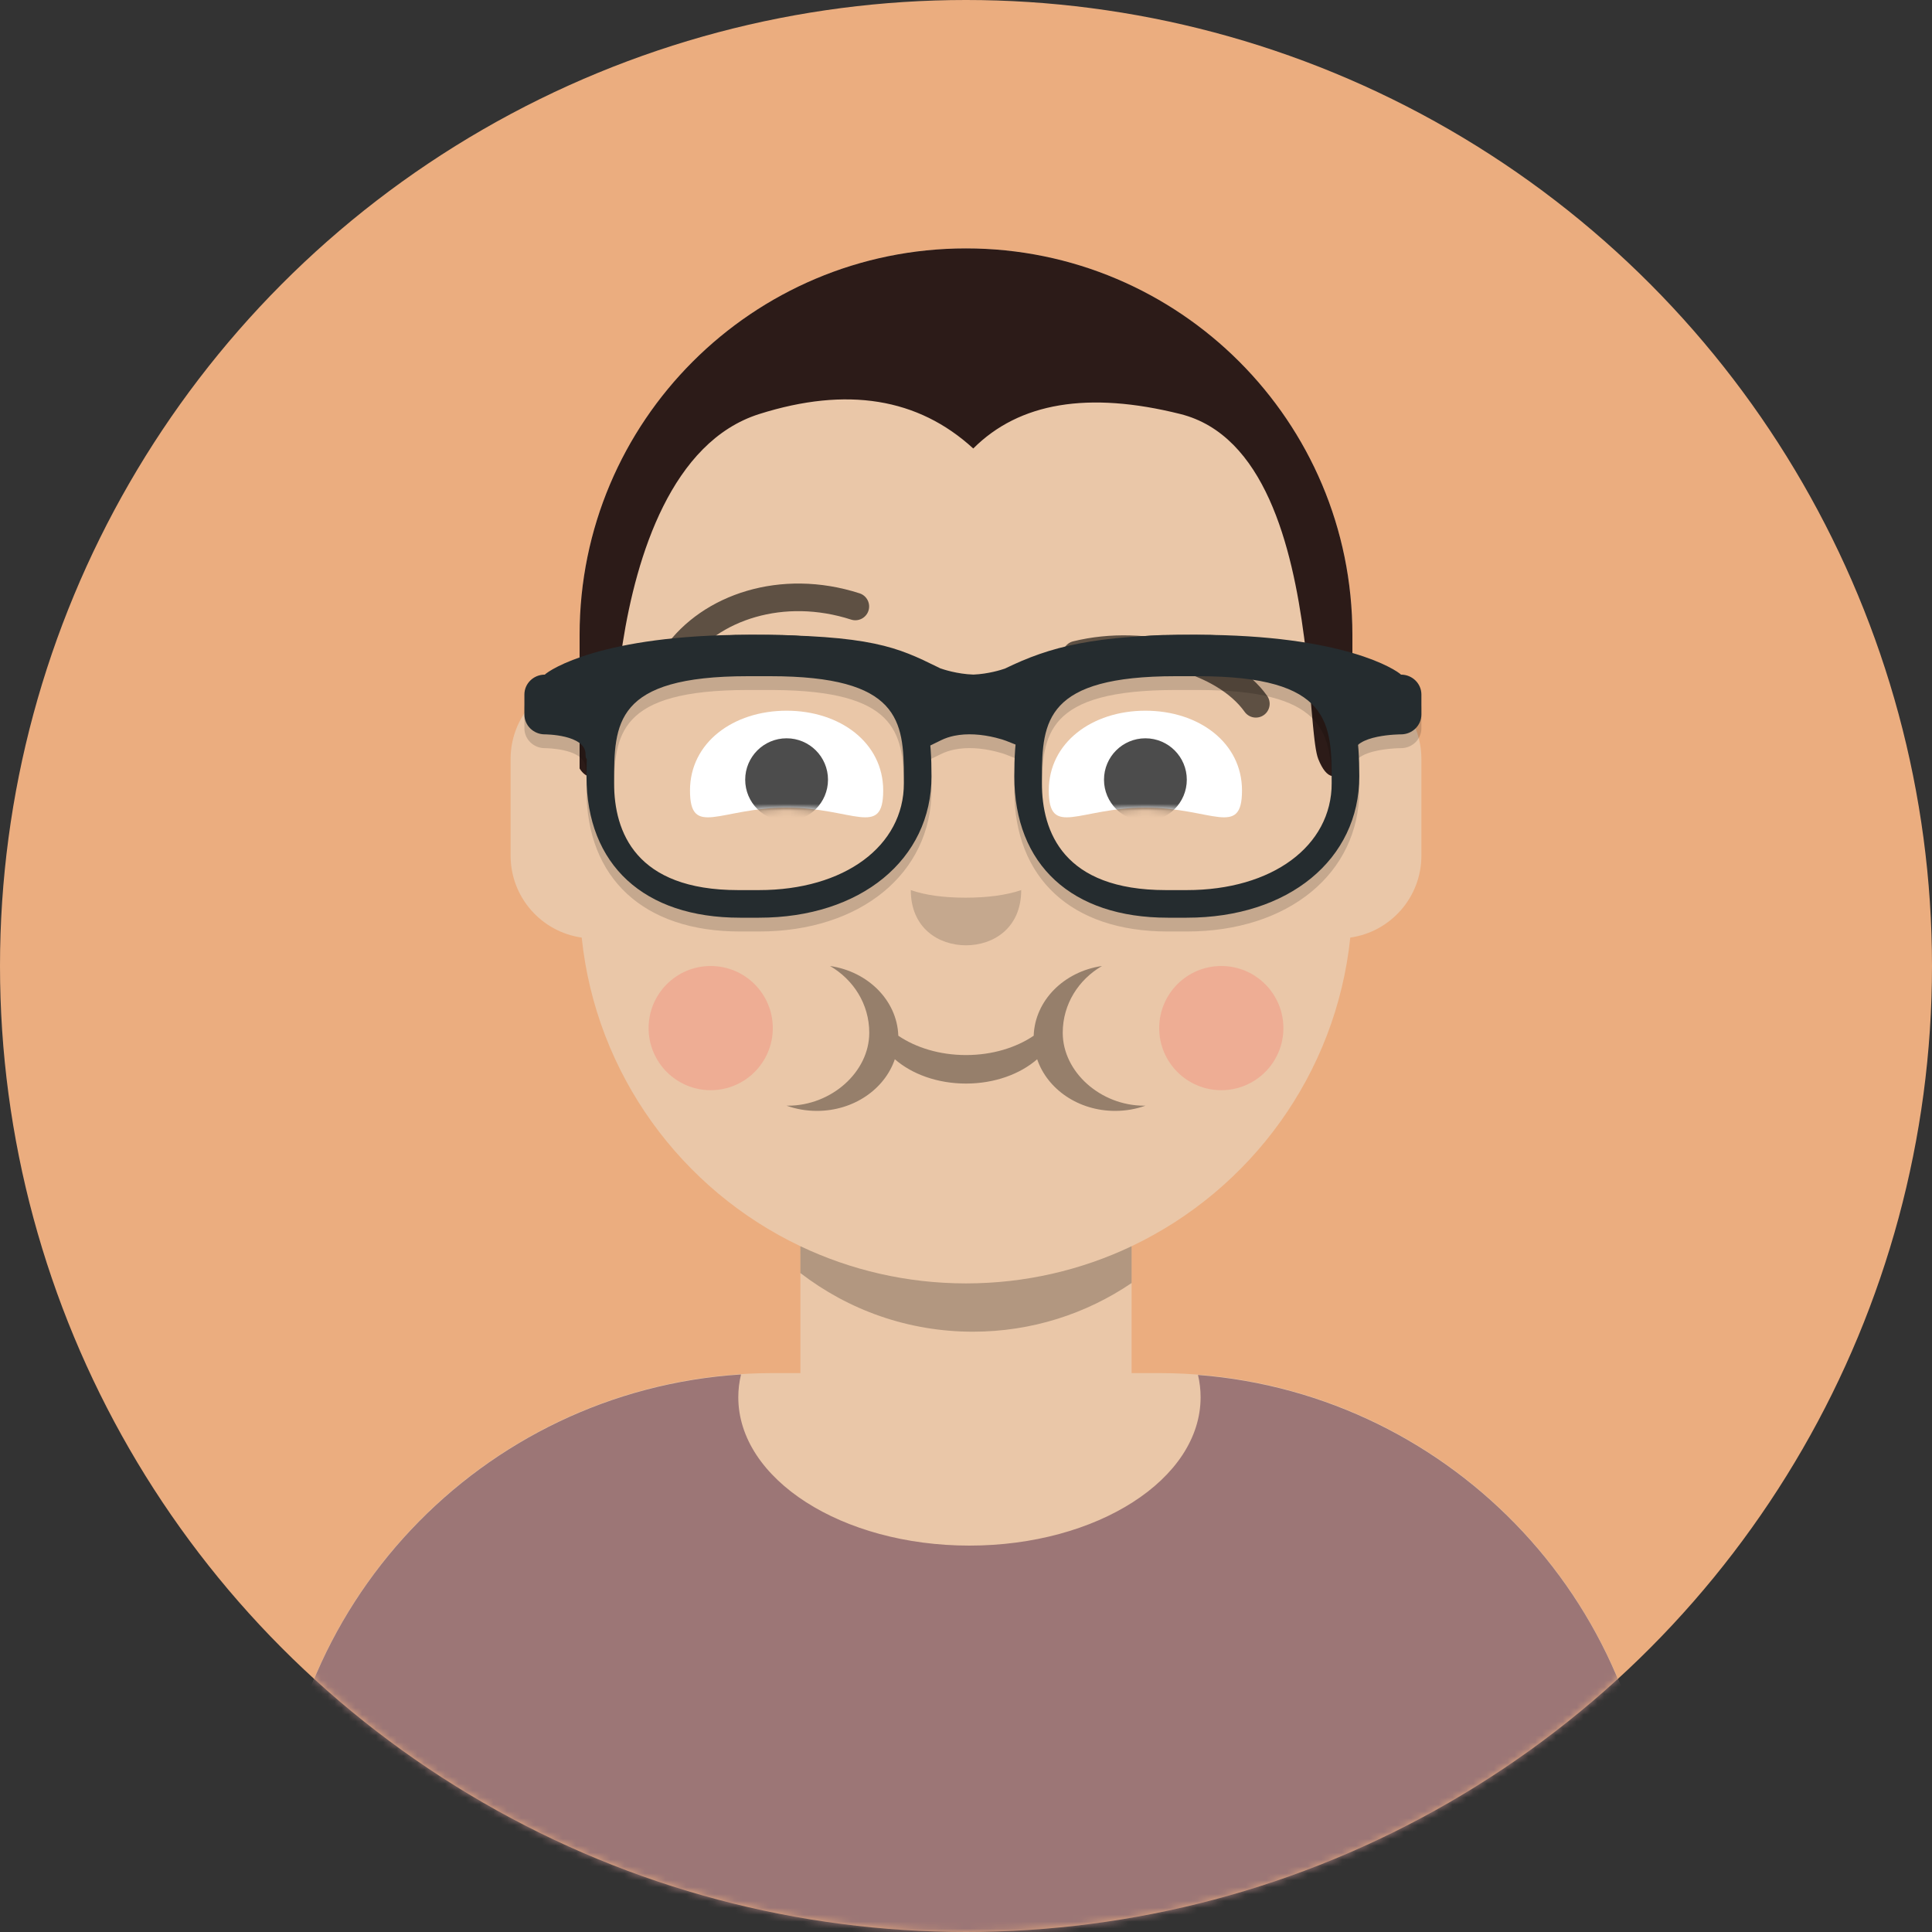 <svg viewBox="0 0 280 280" xmlns="http://www.w3.org/2000/svg" xmlns:xlink="http://www.w3.org/1999/xlink" overflow="visible" width="280px" height="280px"><rect x="0" y="0" width="280" height="280" fill="#333333" stroke="none"/><defs><circle id="masteravataaardefault-with-backdrop-path-1" cx="140" cy="140" r="140"/><path d="M83,36.348 C83,52.629 105.162,65.828 132.5,65.828 C159.838,65.828 182,52.629 182,36.348 C182,34.985 181.845,33.645 181.544,32.331 C210.784,41.488 232,68.792 232,101.052 L232,110 L32,110 L32,101.052 C32,68.397 53.739,40.82 83.534,32.002 C83.182,33.421 83,34.871 83,36.348 Z" id="masteravataaardefault-with-backdrop-path-3"/></defs><g id="Master/Avataaar/Default with Backdrop" stroke="none" stroke-width="1" fill="none" fill-rule="evenodd"><mask id="masteravataaardefault-with-backdrop-mask-2" fill="#ffffff"><use xlink:href="#masteravataaardefault-with-backdrop-path-1" fill="#ffffff"/></mask><use id="Oval" fill="#ebad7f" xlink:href="#masteravataaardefault-with-backdrop-path-1"/><g id="Group" mask="url(#masteravataaardefault-with-backdrop-mask-2)"><g transform="translate(7, 0)"><path d="M133,36 C163.928,36 189,61.072 189,92 L189.001,98.166 C194.676,99.119 199,104.054 199,110 L199,124 C199,130.052 194.519,135.058 188.694,135.881 C186.628,155.686 174.238,172.422 157.001,180.61 L157,199 L161,199 C200.765,199 233,231.235 233,271 L233,280 L33,280 L33,271 C33,231.235 65.235,199 105,199 L109,199 L109,180.611 C91.763,172.422 79.372,155.687 77.305,135.881 C71.481,135.058 67,130.052 67,124 L67,110 C67,104.054 71.325,99.118 77,98.166 L77,92 C77,61.072 102.072,36 133,36 Z" id="Body" fill="#eac7a8" fill-rule="evenodd"/><path d="M108.998,180.61 C116.273,184.066 124.411,186 133,186 C141.589,186 149.726,184.066 157,180.611 L157,185.946 C150.442,190.398 142.525,193 134,193 C124.589,193 115.919,189.829 108.999,184.498 Z" id="shadow" fill-opacity=".24" fill="#000" fill-rule="evenodd"/><g id="Nose" fill="none" transform="translate(105, 122) scale(1 1)" fill-rule="evenodd"><g id="Nose/Small" stroke="none" stroke-width="1" fill="none" fill-rule="evenodd"><path d="M20,7 C20,12.523 24.047,15 28,15 C31.953,15 36,12.523 36,7 C33.833,7.732 31.141,8.098 27.924,8.098 C24.741,8.098 22.099,7.732 20,7 Z" id="Nose" fill-opacity=".16" fill="#000"/></g></g><g id="Clothing" fill="none" transform="translate(1, 170) scale(1 1)"><defs><path d="M99,32.5 C99,44.374 113.998,54 132.5,54 C151.002,54 166,44.374 166,32.5 C166,31.402 165.872,30.323 165.624,29.269 C202.76,32.137 232,63.18 232,101.052 L232,110 L32,110 L32,101.052 C32,62.834 61.776,31.571 99.395,29.197 C99.134,30.274 99,31.377 99,32.5 Z" id="clothinggraphic-shirt-path-1"/></defs><g id="Clothing/Graphic Shirt" stroke="none" stroke-width="1" fill="none" fill-rule="evenodd"><mask id="clothinggraphic-shirt-mask-2" fill="#ffffff"><use xlink:href="#clothinggraphic-shirt-path-1" fill="#ffffff"/></mask><use id="Clothes" fill="#9c7676" xlink:href="#clothinggraphic-shirt-path-1"/><g mask="url(#clothinggraphic-shirt-mask-2)"><g transform="translate(77, 58)" id="Clothing/Graphic"/></g></g></g><g id="Mouth" fill="none" transform="translate(79, 134) scale(1 1)" fill-rule="evenodd"><g id="Mouth/Eating" stroke="none" stroke-width="1" fill="none" fill-rule="evenodd"><g id="Om-Nom-Nom" opacity=".6" transform="translate(28, 6)" fill="#000" fill-opacity=".6"><path d="M45.706,0 C42.34,1.959 40.02,5.495 40.02,9.677 C40.02,15.345 45.493,20.245 51.823,20.245 C51.882,20.245 51.941,20.245 52,20.244 C50.642,20.732 49.16,21 47.608,21 C42.286,21 37.787,17.847 36.314,13.514 C33.84,15.669 30.138,17.039 26,17.039 C21.862,17.039 18.16,15.669 15.685,13.513 C14.213,17.847 9.714,21 4.392,21 C2.84,21 1.358,20.732 0,20.244 C0.059,20.245 0.118,20.245 0.177,20.245 C6.507,20.245 11.98,15.345 11.98,9.677 C11.98,5.495 9.66,1.959 6.294,0 C11.792,0.797 16.017,4.995 16.191,10.105 C18.754,11.842 22.205,12.906 26,12.906 C29.795,12.906 33.246,11.842 35.81,10.106 C35.983,4.995 40.208,0.797 45.706,0 Z" id="Delicious"/></g><circle id="Redish" fill-opacity=".2" fill="#FF4646" cx="17" cy="15" r="9"/><circle id="Redish" fill-opacity=".2" fill="#FF4646" cx="91" cy="15" r="9"/></g></g><g id="Eyes" fill="none" transform="translate(77, 90) scale(1 1)" fill-rule="evenodd"><defs><path d="M14,14.048 C23.61,14.048 28,18.499 28,11.562 C28,4.624 21.732,0 14,0 C6.268,0 0,4.624 0,11.562 C0,18.499 4.39,14.048 14,14.048 Z" id="eyessquint-path-1"/><path d="M14,14.048 C23.61,14.048 28,18.499 28,11.562 C28,4.624 21.732,0 14,0 C6.268,0 0,4.624 0,11.562 C0,18.499 4.39,14.048 14,14.048 Z" id="eyessquint-path-3"/></defs><g id="Eyes/Squint" stroke="none" stroke-width="1" fill="none" fill-rule="evenodd"><g id="Eye" transform="translate(16, 13)"><mask id="eyessquint-mask-2" fill="#ffffff"><use xlink:href="#eyessquint-path-1" fill="#ffffff"/></mask><use id="The-white-stuff" fill="#FFF" xlink:href="#eyessquint-path-1"/><circle fill-opacity=".7" fill="#000" mask="url(#eyessquint-mask-2)" cx="14" cy="10" r="6"/></g><g id="Eye" transform="translate(68, 13)"><mask id="eyessquint-mask-4" fill="#ffffff"><use xlink:href="#eyessquint-path-3" fill="#ffffff"/></mask><use id="Eyeball-Mask" fill="#FFF" xlink:href="#eyessquint-path-3"/><circle fill-opacity=".7" fill="#000" mask="url(#eyessquint-mask-4)" cx="14" cy="10" r="6"/></g></g></g><g id="Eyebrow/Outline" fill="none" transform="translate(77, 82) scale(1 1)" fill-rule="evenodd"><g id="Eyebrow/Outline/Up Down" stroke="none" stroke-width="1" fill="none" fill-rule="evenodd"><path d="M15.591,14.162 C20.087,7.836 29.603,4.654 39.347,7.796 C40.399,8.135 41.526,7.557 41.865,6.506 C42.204,5.455 41.626,4.328 40.575,3.989 C29.167,0.31 17.836,4.099 12.331,11.845 C11.691,12.745 11.902,13.994 12.803,14.634 C13.703,15.274 14.952,15.062 15.591,14.162 Z" id="Eyebrow" fill-opacity=".6" fill="#000" fill-rule="nonzero"/><path d="M73.638,21.158 C77.553,15.649 88.285,12.56 97.53,14.83 C98.603,15.094 99.686,14.438 99.95,13.365 C100.213,12.292 99.557,11.209 98.484,10.946 C87.748,8.309 75.319,11.886 70.377,18.841 C69.737,19.741 69.948,20.99 70.849,21.629 C71.749,22.269 72.998,22.058 73.638,21.158 Z" id="Eyebrow" fill-opacity=".6" fill="#000" fill-rule="nonzero" transform="translate(85.008, 16.038) scale(-1, 1) translate(-85.008, -16.038)"/></g></g><g id="Facial Hair" fill="none" transform="translate(50, 72) scale(1 1)" fill-rule="evenodd"><g id="Facial Hair/Blank" stroke="none" stroke-width="1" fill="none" fill-rule="evenodd" fill-opacity="0"/></g><g id="Hairstyle" fill="none" fill-rule="evenodd" transform="scale(1 1)"><g id="Hairstyle/Buzzcut" stroke="none" stroke-width="1" fill="none" fill-rule="evenodd"><path d="M133,36 C163.928,36 189,61.072 189,92 L189,110.085 L188.93,110.2 L188.809,110.392 L188.569,110.75 C186.782,113.311 185.277,113.061 184.052,110 C183.872,109.55 183.725,108.817 183.59,107.851 L183.503,107.173 L183.418,106.429 L183.293,105.199 L183.081,102.868 L182.795,99.673 L182.63,97.94 L182.509,96.742 L182.378,95.513 L182.234,94.258 C182.209,94.047 182.184,93.834 182.158,93.621 L181.995,92.332 C180.266,79.124 176.252,63.05 164.052,60 C150.719,56.667 140.719,58.333 134.052,65 C126.052,57.667 115.719,56 103.052,60 C90.322,64.02 85.224,80.609 83.245,93.226 L83.076,94.344 L82.923,95.439 C82.874,95.8 82.828,96.156 82.785,96.508 L82.662,97.547 L82.552,98.554 L82.456,99.527 L82.372,100.463 L82.299,101.359 L82.238,102.213 L82.187,103.022 L82.145,103.783 L82.112,104.494 L82.087,105.152 L82.063,106.034 L82.053,106.782 L82.052,107 C82.052,112.24 78.691,114.118 77,111.376 L77,92 C77,61.072 102.072,36 133,36 Z" id="Path" fill="#2c1b18"/></g></g><g id="Accesories" fill="none" transform="translate(63, 85) scale(1 1)" fill-rule="evenodd"><g id="Accesories/Prescription 02" stroke="none" stroke-width="1" fill="none" fill-rule="evenodd"><g id="Wayfarers" transform="translate(6, 7)"><path d="M94.53,2 L97.5,2 C118.79,2 126.354,7.096 127.045,7.772 C128.679,7.772 130,9.062 130,10.657 L130,13.543 C130,15.082 128.772,16.336 127.219,16.424 L126.613,16.439 C125.446,16.483 122.23,16.715 120.821,17.941 C120.96,19.434 121,20.964 121,22.5 C121,34.569 110.721,43 96,43 L93.242,43 C79.315,43 71,35.336 71,22.5 C71,20.952 71.04,19.41 71.181,17.906 L69.8,17.361 C69.556,17.264 69.028,17.09 68.296,16.91 C66.256,16.407 64.159,16.254 62.304,16.634 C61.624,16.774 60.992,16.984 60.413,17.267 L58.831,18.039 C58.962,19.501 59,20.998 59,22.5 C59,34.569 48.721,43 34,43 L31.242,43 C17.315,43 9,35.336 9,22.5 C9,21.661 9.012,20.824 9.045,19.993 C8.931,19.959 8.864,19.75 8.864,19.315 C8.864,16.888 4.685,16.502 3.356,16.441 L2.955,16.429 C1.324,16.429 0,15.139 0,13.543 L0,10.657 C0,9.062 1.324,7.772 2.955,7.772 L3.071,7.67 C4.26,6.707 11.9,2.097 31.865,2.002 L35.47,2 C36.731,2 37.924,2.034 39.054,2.1 C51.417,2.523 54.91,4.234 59.85,6.652 L60.269,6.859 L60.564,6.958 C61.301,7.197 63.066,7.702 65.079,7.766 C67.246,7.673 69.1,7.085 69.642,6.897 L70.324,6.57 C75.333,4.213 80.439,2.716 89.561,2.201 C91.09,2.069 92.742,2 94.53,2 Z M36.173,8.002 L32.385,8 C13.582,8 13.017,14.437 13.001,22.727 L13,23.502 C13,30.572 16.116,39 30.971,39 L34,39 C46.365,39 55,32.627 55,23.502 L54.994,21.741 C54.909,14.013 53.692,8.124 36.173,8.002 L36.173,8.002 Z M97.615,8 L94.385,8 C75.582,8 75.017,14.437 75.001,22.727 L75,23.502 C75,30.572 78.119,39 92.971,39 L96,39 C108.365,39 117,32.627 117,23.502 L116.993,21.711 C116.905,13.917 115.643,8 97.615,8 Z" id="Shape" fill-opacity=".16" fill="#000"/><path d="M35.47,0 C57.183,0 59,10.127 59,20.5 C59,32.569 48.721,41 34,41 L31.242,41 C17.315,41 9,33.336 9,20.5 C9,10.127 10.817,0 32.53,0 L35.47,0 Z M35.615,6 L32.385,6 C13,6 13,12.841 13,21.502 C13,28.572 16.116,37 30.971,37 L34,37 C46.365,37 55,30.627 55,21.502 L54.999,20.727 C54.983,12.437 54.418,6 35.615,6 Z" id="Left" fill="#252C2F" fill-rule="nonzero"/><path d="M97.47,0 C119.183,0 121,10.127 121,20.5 C121,32.569 110.721,41 96,41 L93.242,41 C79.315,41 71,33.336 71,20.5 C71,10.127 72.817,0 94.53,0 L97.47,0 Z M97.615,6 L94.385,6 C75.582,6 75.017,12.437 75.001,20.727 L75,21.502 C75,28.572 78.119,37 92.971,37 L96,37 C108.365,37 117,30.627 117,21.502 C117,12.841 117,6 97.615,6 Z" id="Right" fill="#252C2F" fill-rule="nonzero"/><path d="M2.955,5.772 C3.646,5.096 11.21,0 32.5,0 C50.351,0 54.13,1.853 59.85,4.652 L60.269,4.859 C60.667,4.999 62.7,5.69 65.079,5.766 C67.246,5.673 69.1,5.085 69.642,4.897 C76.17,1.722 82.561,0 97.5,0 C118.79,0 126.354,5.096 127.045,5.772 C128.679,5.772 130,7.062 130,8.657 L130,11.543 C130,13.139 128.679,14.429 127.045,14.429 C127.045,14.429 120.144,14.429 120.144,17.315 C120.144,20.2 118.182,13.139 118.182,11.543 L118.182,8.732 C114.579,7.353 108.128,4.786 97.5,4.786 C85.658,4.786 79.761,6.886 74.702,8.971 L74.759,9.108 L74.756,11.094 L72.539,16.444 L69.8,15.361 C69.556,15.264 69.028,15.09 68.296,14.91 C66.256,14.407 64.159,14.254 62.304,14.634 C61.624,14.774 60.992,14.984 60.413,15.267 L57.77,16.558 L55.127,11.396 L55.244,9.102 L55.325,8.907 C50.962,6.874 46.939,4.786 32.5,4.786 C21.872,4.786 15.422,7.352 11.818,8.731 L11.818,11.543 C11.818,13.139 8.864,20.2 8.864,17.315 C8.864,14.429 2.955,14.429 2.955,14.429 C1.324,14.429 0,13.139 0,11.543 L0,8.657 C0,7.062 1.324,5.772 2.955,5.772 Z" id="Stuff" fill="#252C2F" fill-rule="nonzero"/></g></g></g></g></g></g></svg>